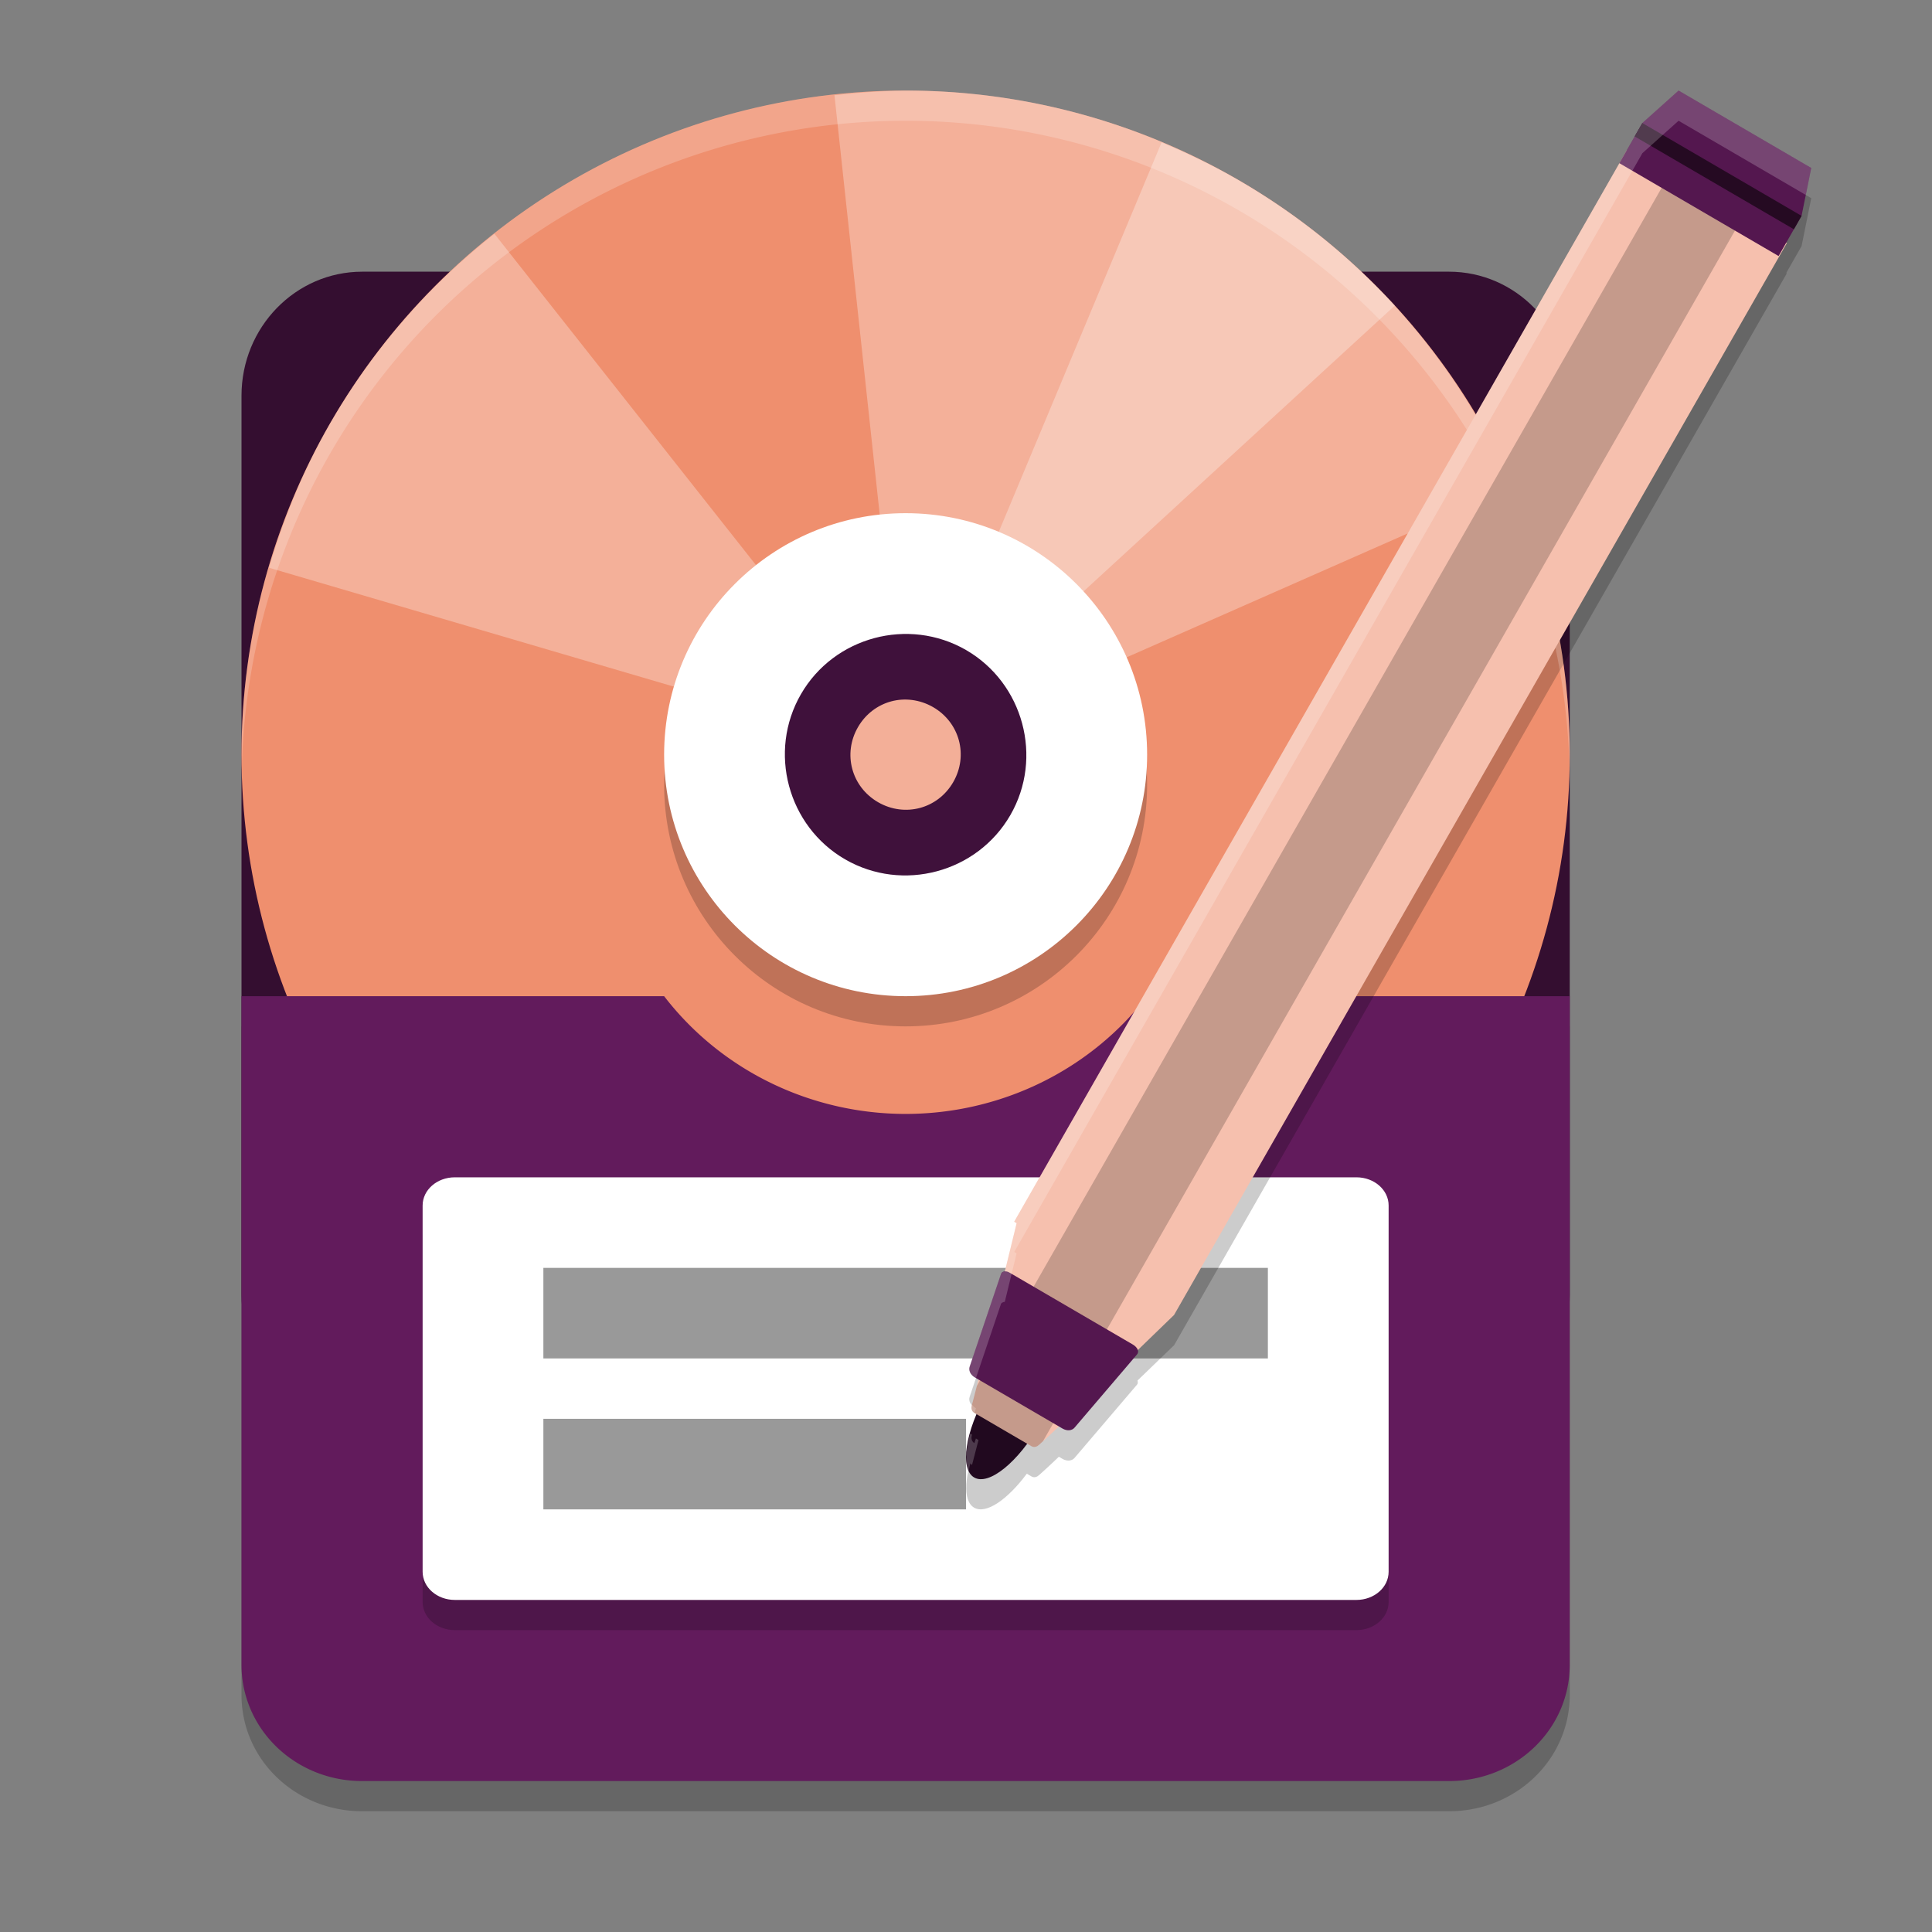 <svg xmlns="http://www.w3.org/2000/svg" width="64" height="64" version="1.1">
 <rect width="100%" height="100%" fill="#808080" stroke="none"/>
 <path style="opacity:0.2" d="M 8,34 V 56.148 C 8,58.283 9.783,60 12,60 h 36 c 2.217,0 4,-1.717 4,-3.852 V 34 H 38 A 10,9.75 0 0 1 30,37.9 10,9.75 0 0 1 22,34 Z"/>
 <path style="fill:#340e30" d="m 12,9 h 36 c 2.209,0 4,1.839 4,4.108 V 42.892 C 52,45.161 50.209,47 48,47 H 12 C 9.791,47 8,45.161 8,42.892 V 13.108 C 8,10.839 9.791,9 12,9 Z m 0,0"/>
 <circle style="fill:#ef8f6e" cx="30" cy="25" r="22"/>
 <path style="opacity:0.3;fill:#ffffff" d="m 30.591,3.008 c -0.988,-0.026 -1.971,0.04 -2.948,0.146 L 29.529,20.638 c 0.897,-0.097 1.831,0.067 2.672,0.552 0.399,0.23 0.73,0.527 1.026,0.849 L 46.206,10.122 C 44.729,8.515 42.988,7.1 40.997,5.951 37.71,4.052 34.137,3.1 30.591,3.008 Z"/>
 <path style="opacity:0.3;fill:#ffffff" d="m 38.477,4.721 -6.789,16.24 c 0.172,0.072 0.347,0.133 0.513,0.229 0.842,0.486 1.451,1.215 1.815,2.042 L 50.107,16.138 C 48.289,12.004 45.208,8.382 40.997,5.951 40.174,5.475 39.331,5.079 38.477,4.721 Z"/>
 <path style="opacity:0.3;fill:#ffffff" d="m 16.378,7.745 c -2.128,1.679 -3.989,3.768 -5.427,6.258 -0.894,1.548 -1.553,3.163 -2.036,4.805 l 16.875,4.956 c 0.097,-0.329 0.222,-0.653 0.401,-0.964 0.288,-0.498 0.663,-0.912 1.089,-1.247 z"/>
 <circle style="opacity:0.2" cx="30" cy="26" r="8"/>
 <circle style="fill:#ffffff" cx="30" cy="25" r="8"/>
 <path style="fill:#f3af98" d="m 31.455,22.477 c 1.394,0.805 1.871,2.586 1.067,3.979 -0.805,1.394 -2.585,1.872 -3.979,1.067 -1.394,-0.805 -1.871,-2.586 -1.067,-3.979 0.805,-1.394 2.585,-1.869 3.979,-1.067 z m 0,0"/>
 <path style="fill:#3f113b" d="m 28.965,21.138 c -0.992,0.266 -1.883,0.905 -2.433,1.858 -1.1,1.905 -0.439,4.372 1.465,5.472 1.905,1.1 4.372,0.439 5.471,-1.465 1.1,-1.905 0.435,-4.372 -1.469,-5.472 -0.952,-0.548 -2.043,-0.658 -3.035,-0.393 z m 0.56,2.095 c 0.447,-0.119 0.943,-0.062 1.383,0.19 0.883,0.51 1.178,1.604 0.668,2.487 -0.51,0.883 -1.604,1.174 -2.487,0.665 -0.883,-0.51 -1.178,-1.604 -0.668,-2.487 0.255,-0.441 0.656,-0.735 1.104,-0.855 z"/>
 <path style="fill:#621b5c" d="M 8,33 V 55.148 C 8,57.283 9.783,59 12,59 h 36 c 2.217,0 4,-1.717 4,-3.852 V 33 H 38 A 10,9.75 0 0 1 30,36.9 10,9.75 0 0 1 22,33 Z"/>
 <path style="opacity:0.2" d="M 15.067,40 H 44.933 C 45.523,40 46,40.417 46,40.933 V 53.067 C 46,53.583 45.523,54 44.933,54 H 15.067 C 14.477,54 14,53.583 14,53.067 V 40.933 C 14,40.417 14.477,40 15.067,40 Z m 0,0"/>
 <path style="fill:#ffffff" d="M 15.067,39 H 44.933 C 45.523,39 46,39.417 46,39.933 V 52.067 C 46,52.583 45.523,53 44.933,53 H 15.067 C 14.477,53 14,52.583 14,52.067 V 39.933 C 14,39.417 14.477,39 15.067,39 Z m 0,0"/>
 <path style="opacity:0.4" d="m 18,42 v 3 h 24 v -3 z"/>
 <path style="opacity:0.4" d="m 18,47 v 3 h 14 v -3 z"/>
 <path style="opacity:0.2" d="M 55.605,4.003 54.406,5.077 54.152,5.522 53.645,6.409 33.598,41.475 l 0.078,0.047 -0.391,1.605 c -0.069,0.007 -0.129,0.038 -0.137,0.102 l -1.027,3.043 c -0.042,0.12 0.019,0.271 0.18,0.363 l 0.113,0.066 -0.223,0.859 c -0.024,0.092 -0.007,0.194 0.09,0.25 l 0.078,0.047 c -0.415,0.989 -0.484,1.855 -0.09,2.086 0.394,0.229 1.107,-0.266 1.746,-1.125 l 0.152,0.09 c 0.097,0.056 0.188,0.017 0.258,-0.047 0,0 0.381,-0.342 0.652,-0.605 l 0.117,0.07 c 0.159,0.092 0.321,0.067 0.402,-0.031 l 2.062,-2.418 c 0.041,-0.04 0.037,-0.092 0.023,-0.145 L 38.895,44.561 59.191,9.054 59.172,9.042 59.426,8.596 59.68,8.151 60,6.565 Z"/>
 <path style="fill:#21091f" d="m 34.449,47.179 c -0.718,1.257 -1.693,2.046 -2.179,1.764 -0.486,-0.284 -0.297,-1.532 0.42,-2.789 0.72,-1.255 1.695,-2.044 2.181,-1.762 0.486,0.284 0.295,1.532 -0.422,2.787 z m 0,0"/>
 <path style="opacity:0.2;fill:#ffffff" d="M 30 3 A 22 22 0 0 0 8 25 A 22 22 0 0 0 8.008 25.5 A 22 22 0 0 1 30 4 A 22 22 0 0 1 51.994 25.512 A 22 22 0 0 0 52 25 A 22 22 0 0 0 30 3 z"/>
 <path style="fill:#f6c0ae" d="m 53.898,4.963 -20.302,35.509 0.081,0.048 -1.263,5.179 -0.221,0.859 c -0.024,0.092 -0.009,0.192 0.089,0.248 L 34.166,47.906 c 0.097,0.056 0.188,0.016 0.258,-0.048 0,0 0.382,-0.342 0.654,-0.605 L 38.893,43.559 59.192,8.052 55.187,5.716 v -0.003 z"/>
 <path style="opacity:0.2" d="m 55.297,5.78 -22.938,40.134 -0.167,0.645 c -0.024,0.092 -0.009,0.192 0.089,0.248 l 1.885,1.099 c 0.097,0.056 0.188,0.016 0.258,-0.048 0,0 0.102,-0.096 0.128,-0.119 L 57.726,7.196 Z"/>
 <path style="fill:#54174f" d="m 33.433,42.152 4.088,2.384 c 0.165,0.096 0.232,0.246 0.137,0.34 l -2.062,2.416 c -0.081,0.098 -0.242,0.122 -0.4,0.03 l -2.897,-1.69 c -0.161,-0.092 -0.218,-0.244 -0.176,-0.364 L 33.15,42.228 c 0.014,-0.106 0.155,-0.15 0.284,-0.076 z m 0,0"/>
 <path style="fill:#54174f" d="M 54.405,4.075 53.644,5.406 58.918,8.482 59.679,7.15 60,5.563 55.605,3 Z m 0,0"/>
 <path fill="#250a22" d="m 54.151,4.52 0.254,-0.444 5.274,3.075 -0.254,0.444 z m 0,0"/>
 <path style="opacity:0.2;fill:#ffffff" d="M 55.605 3 L 54.406 4.074 L 54.152 4.52 L 53.645 5.406 L 33.598 40.473 L 33.676 40.52 L 33.285 42.125 C 33.216 42.132 33.157 42.163 33.148 42.227 L 32.121 45.27 C 32.079 45.39 32.14 45.541 32.301 45.633 L 32.33 45.65 L 33.148 43.227 C 33.157 43.163 33.216 43.132 33.285 43.125 L 33.676 41.52 L 33.598 41.473 L 53.645 6.406 L 54.152 5.52 L 54.406 5.074 L 55.605 4 L 59.818 6.457 L 60 5.562 L 55.605 3 z M 32.199 46.527 L 32.191 46.559 C 32.168 46.649 32.185 46.748 32.277 46.805 L 32.33 46.65 L 32.301 46.633 C 32.252 46.605 32.23 46.564 32.199 46.527 z M 32.145 47.473 C 31.994 48.003 31.968 48.454 32.09 48.727 C 32.108 48.642 32.119 48.562 32.145 48.473 C 32.155 48.494 32.183 48.511 32.199 48.531 L 32.414 47.703 L 32.328 47.652 L 32.277 47.805 C 32.185 47.748 32.168 47.649 32.191 47.559 L 32.199 47.529 C 32.184 47.509 32.155 47.494 32.145 47.473 z"/>
</svg>
